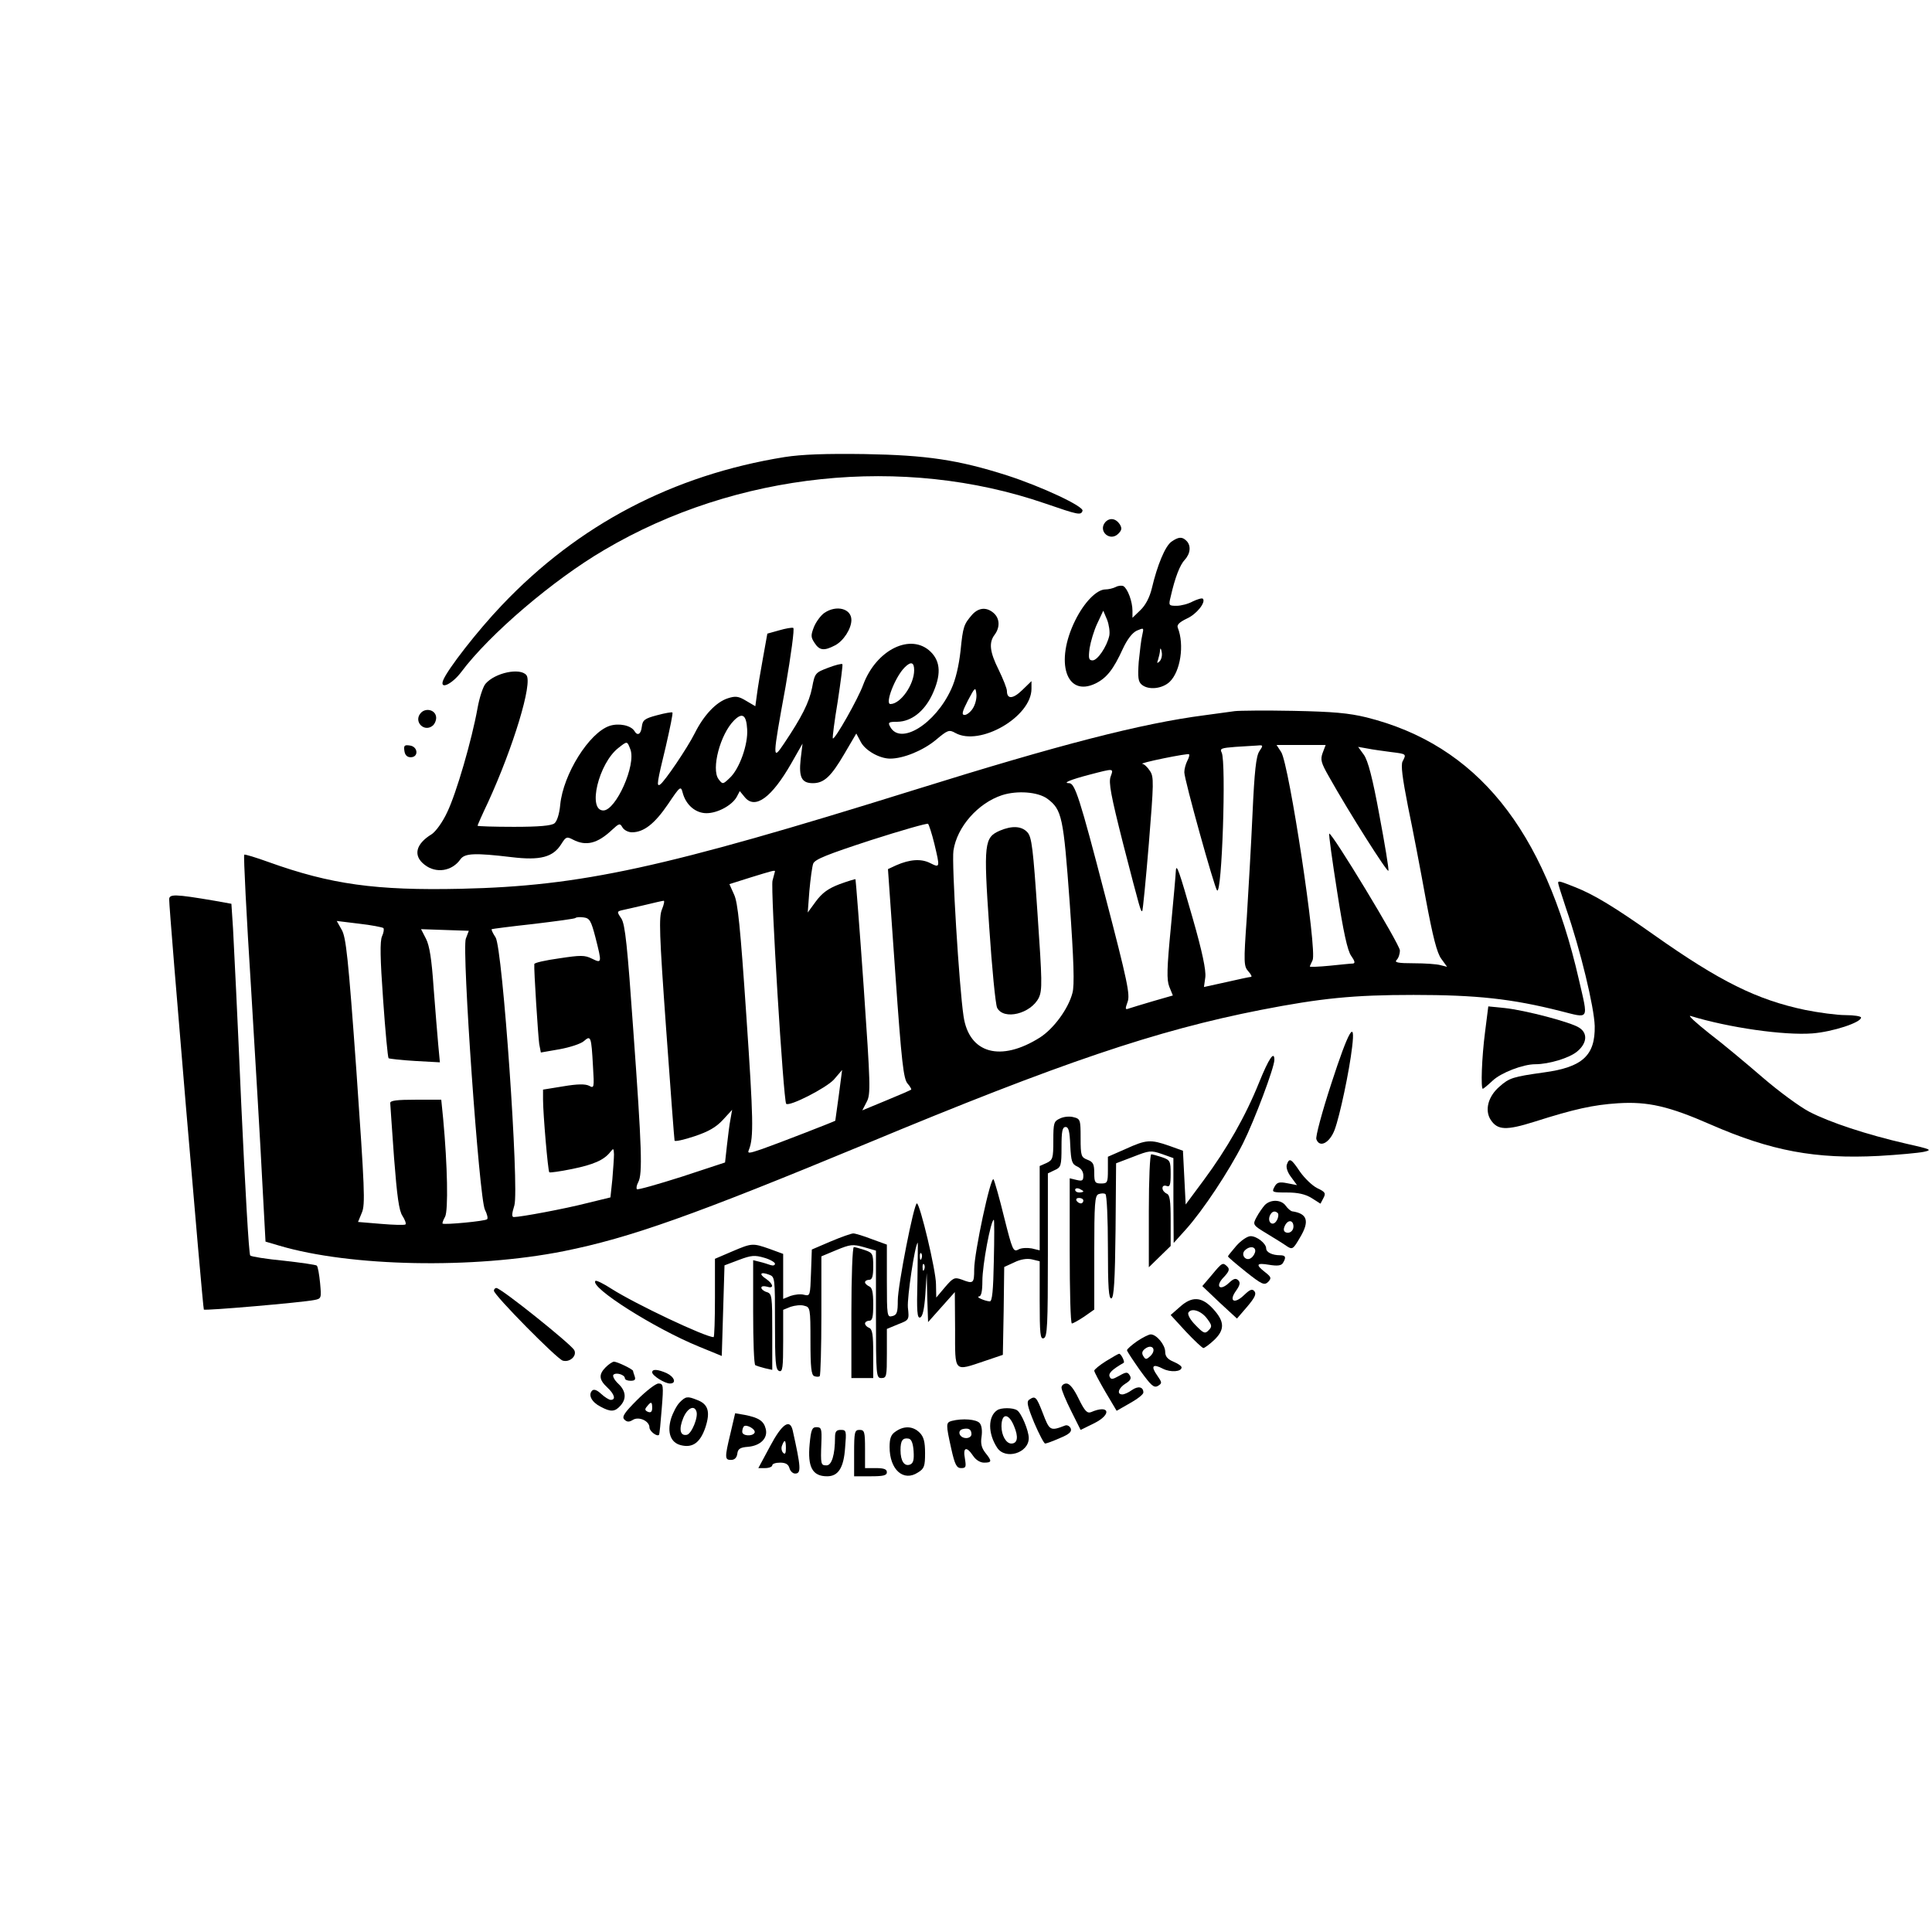 <?xml version="1.0" standalone="no"?>
<!DOCTYPE svg PUBLIC "-//W3C//DTD SVG 20010904//EN"
 "http://www.w3.org/TR/2001/REC-SVG-20010904/DTD/svg10.dtd">
<svg version="1.0" xmlns="http://www.w3.org/2000/svg"
 width="708pt" height="708pt" viewBox="0 0 708 708"
 preserveAspectRatio="xMidYMid meet">
<g transform="translate(0,708) scale(0.1,-0.1)"
fill="#000000" stroke="none">
<path d="M2875 5405 c-409 -66 -756 -248 -1036 -543 -88 -92 -200 -236 -215
-275 -14 -36 32 -15 66 30 104 139 337 338 525 448 483 285 1095 349 1615 170
122 -42 131 -44 137 -27 6 16 -150 89 -277 130 -179 57 -294 74 -520 78 -145
2 -231 -1 -295 -11z"/>
<path d="M4050 5166 c-27 -33 18 -72 48 -42 13 13 14 20 6 34 -15 23 -38 26
-54 8z"/>
<path d="M4293 5095 c-23 -16 -52 -86 -72 -171 -8 -33 -23 -62 -42 -80 l-29
-28 0 26 c0 33 -17 80 -33 90 -6 3 -19 2 -28 -3 -10 -5 -27 -9 -38 -9 -32 0
-78 -47 -111 -114 -75 -152 -33 -282 74 -231 41 20 66 51 101 128 16 34 34 58
51 66 26 11 26 11 20 -16 -4 -15 -9 -60 -13 -98 -4 -58 -2 -73 11 -84 25 -21
75 -15 102 10 40 38 55 136 30 199 -4 10 6 20 33 33 36 16 71 60 59 73 -4 3
-20 -2 -37 -10 -16 -9 -43 -16 -59 -16 -29 0 -30 1 -22 33 16 71 34 117 52
136 21 23 23 52 6 69 -16 16 -29 15 -55 -3z m-228 -345 c-9 -40 -43 -90 -61
-90 -14 0 -16 7 -11 45 4 24 16 65 28 90 l22 47 14 -33 c7 -18 11 -45 8 -59z
m184 -94 c-9 -8 -10 -7 -5 7 3 10 7 26 7 35 1 9 4 6 6 -7 3 -13 -1 -28 -8 -35z"/>
<path d="M3021 4834 c-13 -9 -30 -32 -38 -51 -12 -31 -12 -38 2 -59 18 -28 35
-30 75 -9 31 16 60 61 60 93 0 42 -55 56 -99 26z"/>
<path d="M3563 4828 c-31 -36 -34 -43 -43 -133 -6 -54 -18 -106 -34 -140 -58
-128 -187 -208 -224 -138 -9 16 -5 18 27 18 51 1 98 38 127 99 33 71 32 120
-5 157 -72 71 -200 9 -248 -121 -18 -50 -104 -202 -111 -196 -2 3 6 64 18 136
11 73 19 134 17 136 -2 3 -26 -3 -52 -13 -47 -18 -49 -19 -59 -73 -11 -55 -38
-108 -103 -205 -43 -64 -43 -58 6 210 20 116 33 212 28 214 -5 2 -28 -2 -52
-9 l-43 -12 -16 -89 c-9 -49 -19 -109 -22 -133 l-6 -44 -34 20 c-28 17 -39 18
-67 9 -43 -14 -88 -62 -121 -128 -27 -54 -111 -178 -127 -188 -14 -9 -11 8 21
140 15 66 27 122 24 124 -2 2 -27 -2 -56 -10 -46 -12 -53 -18 -56 -42 -3 -28
-16 -35 -27 -16 -13 21 -57 30 -91 19 -75 -25 -170 -177 -181 -289 -3 -34 -12
-61 -21 -68 -11 -9 -57 -13 -149 -13 -73 0 -133 2 -133 4 0 2 17 41 39 87 92
201 164 437 140 465 -23 28 -115 9 -150 -32 -9 -11 -22 -50 -29 -89 -21 -117
-78 -313 -111 -381 -17 -37 -42 -71 -57 -81 -59 -36 -69 -79 -26 -112 42 -33
101 -24 132 21 16 21 52 23 186 7 107 -13 153 0 183 48 17 27 20 28 43 16 48
-25 90 -14 143 36 26 24 29 25 38 9 6 -10 21 -18 35 -18 43 0 83 31 132 103
45 67 47 68 54 41 12 -44 47 -74 87 -74 41 0 94 29 111 60 l11 21 18 -22 c38
-47 99 -2 171 124 l41 72 -7 -58 c-7 -66 4 -87 45 -87 41 0 67 25 115 107 l44
75 16 -30 c16 -32 69 -62 108 -62 49 0 121 30 167 68 44 37 49 39 72 26 90
-50 279 59 279 162 l0 28 -34 -33 c-34 -33 -56 -34 -56 -3 0 9 -14 44 -30 77
-33 66 -37 100 -15 129 20 27 19 59 -3 79 -26 23 -55 21 -79 -5z m-213 -204
c0 -53 -50 -124 -87 -124 -21 0 17 99 52 134 23 23 35 20 35 -10z m215 -140
c-8 -13 -22 -24 -30 -24 -12 0 -9 12 12 53 26 49 28 51 31 24 2 -16 -4 -39
-13 -53z m-827 -76 c4 -55 -28 -146 -64 -179 -25 -24 -26 -24 -41 -4 -27 37 6
164 57 215 30 30 45 21 48 -32z m-428 -74 c22 -57 -53 -224 -99 -224 -59 0
-17 173 55 229 33 26 32 26 44 -5z"/>
<path d="M1541 4466 c-26 -31 14 -71 45 -45 8 7 14 22 12 33 -4 26 -40 33 -57
12z"/>
<path d="M4525 4474 c-16 -2 -66 -9 -110 -15 -232 -30 -530 -107 -1065 -274
-920 -287 -1221 -352 -1660 -362 -312 -7 -478 16 -706 98 -47 17 -87 29 -89
27 -3 -3 8 -222 25 -489 16 -266 35 -584 41 -707 l12 -222 51 -15 c260 -77
711 -86 1042 -20 244 49 477 132 1109 394 713 297 1063 415 1445 490 221 43
339 55 560 55 231 0 360 -14 538 -59 108 -27 103 -37 68 115 -126 552 -375
860 -778 961 -66 16 -122 21 -268 24 -102 2 -198 1 -215 -1z m90 -147 c-12
-18 -18 -74 -25 -228 -5 -112 -15 -284 -21 -381 -12 -168 -11 -179 6 -198 10
-11 14 -20 9 -20 -5 0 -46 -9 -90 -19 l-82 -18 5 36 c3 25 -11 93 -46 215 -50
175 -60 204 -62 175 0 -8 -8 -99 -18 -204 -15 -155 -16 -196 -6 -221 l13 -32
-73 -21 c-41 -12 -80 -24 -89 -27 -13 -5 -13 -1 -4 24 10 26 0 75 -82 389 -93
359 -111 413 -132 413 -26 0 5 13 74 31 92 24 89 24 78 -7 -8 -21 1 -69 45
-243 65 -252 66 -254 71 -249 2 2 13 113 24 246 18 224 19 245 4 267 -9 14
-21 25 -28 26 -6 1 29 10 78 20 49 10 91 17 93 15 3 -2 0 -13 -6 -24 -6 -12
-11 -30 -11 -42 0 -27 110 -422 120 -433 18 -20 34 470 17 505 -8 15 -1 17 50
21 32 2 68 4 81 5 21 2 22 1 7 -21z m232 -6 c-9 -25 -6 -36 23 -87 74 -132
215 -354 218 -345 2 6 -13 97 -33 203 -25 137 -42 201 -57 222 l-21 29 34 -6
c19 -4 58 -9 87 -13 57 -7 56 -7 42 -34 -7 -13 -1 -60 20 -167 17 -81 46 -233
65 -338 26 -139 41 -198 57 -219 l21 -29 -24 6 c-13 4 -58 7 -98 7 -58 0 -72
3 -63 12 7 7 12 22 12 35 0 22 -251 436 -259 428 -2 -3 11 -98 29 -212 23
-149 38 -216 51 -235 14 -20 16 -28 7 -29 -7 0 -46 -4 -85 -8 -40 -4 -73 -5
-73 -3 0 2 5 12 10 23 18 33 -86 718 -115 763 l-17 26 90 0 90 0 -11 -29z
m-1009 -168 c54 -40 59 -67 82 -381 15 -212 18 -304 10 -331 -15 -58 -69 -131
-119 -163 -144 -91 -260 -59 -280 78 -16 106 -44 561 -37 607 13 87 90 174
178 203 56 18 132 12 166 -13z m-414 -165 c21 -88 21 -89 -15 -71 -33 17 -75
14 -125 -8 l-30 -14 27 -383 c23 -327 30 -386 45 -403 9 -10 15 -21 13 -22 -2
-2 -43 -20 -92 -40 l-87 -36 16 31 c15 28 14 60 -11 422 -15 215 -29 392 -30
394 -1 1 -28 -7 -58 -18 -42 -16 -64 -32 -87 -63 l-30 -41 6 79 c4 44 10 89
14 100 6 16 52 34 211 86 112 36 207 63 210 60 3 -3 14 -36 23 -73z m-584
-101 c0 -1 -4 -16 -9 -34 -8 -28 40 -807 50 -818 12 -11 147 58 175 89 l30 35
-12 -92 c-7 -51 -13 -93 -13 -94 -1 -2 -209 -83 -269 -104 -50 -17 -54 -17
-47 -1 17 44 16 109 -10 490 -22 325 -31 415 -45 444 l-17 38 76 24 c78 24 91
28 91 23z m-414 -139 c-12 -28 -10 -89 15 -437 16 -223 30 -408 31 -411 2 -4
34 3 73 16 51 17 79 33 104 60 l34 37 -6 -34 c-4 -19 -9 -62 -13 -96 l-7 -63
-158 -52 c-88 -28 -162 -49 -165 -46 -3 4 -1 15 5 26 16 30 13 125 -18 553
-22 314 -30 391 -44 413 -17 25 -17 26 5 31 13 3 50 11 83 19 33 8 63 15 67
15 4 1 1 -14 -6 -31z m-244 -103 c24 -95 24 -96 -13 -78 -26 13 -41 13 -120 1
-50 -7 -91 -16 -91 -21 -2 -19 14 -265 18 -293 l6 -31 69 12 c38 7 78 20 89
30 25 22 27 17 33 -92 5 -80 4 -82 -14 -72 -14 7 -42 7 -95 -2 l-74 -12 0 -36
c0 -52 18 -263 23 -267 2 -2 39 3 83 12 79 16 118 33 141 63 11 14 12 13 13
-9 0 -14 -3 -55 -6 -92 l-7 -66 -86 -21 c-82 -21 -243 -51 -268 -51 -8 0 -8
11 2 43 18 62 -43 943 -69 982 -10 15 -16 28 -14 30 2 1 70 10 153 19 82 10
152 19 154 22 3 3 16 4 30 2 22 -3 27 -12 43 -73z m-777 34 c3 -4 1 -17 -5
-30 -8 -18 -7 -80 4 -233 8 -115 17 -211 20 -214 3 -2 46 -7 97 -10 l91 -5 -6
64 c-3 35 -11 129 -17 209 -7 104 -15 155 -28 180 l-18 35 87 -3 88 -3 -11
-29 c-15 -40 49 -953 70 -993 8 -16 12 -32 8 -35 -6 -7 -156 -21 -163 -16 -2
1 2 13 9 25 12 23 9 187 -7 359 l-7 70 -93 0 c-69 0 -94 -3 -94 -12 0 -7 7
-98 14 -201 11 -141 18 -194 31 -213 9 -14 14 -28 11 -31 -3 -3 -43 -2 -90 2
l-84 7 14 34 c13 30 10 88 -20 520 -30 417 -38 490 -54 517 l-18 32 82 -10
c45 -5 85 -13 89 -16z"/>
<path d="M3664 4036 c-57 -25 -60 -46 -39 -352 10 -151 23 -284 29 -297 24
-47 124 -22 153 37 13 28 12 62 -5 309 -16 237 -21 280 -37 297 -21 23 -56 25
-101 6z"/>
<path d="M1482 4328 c2 -15 10 -23 23 -23 30 0 27 39 -3 43 -20 3 -23 0 -20
-20z"/>
<path d="M5710 3844 c0 -4 13 -45 29 -93 53 -153 103 -362 105 -431 2 -108
-45 -151 -186 -170 -114 -16 -127 -20 -163 -52 -42 -36 -55 -87 -32 -122 25
-38 57 -39 159 -7 148 47 216 62 307 68 110 7 187 -11 340 -78 222 -97 384
-127 616 -115 71 4 146 11 165 15 32 7 28 9 -65 30 -144 33 -280 78 -355 117
-36 19 -112 75 -170 125 -58 50 -145 123 -195 161 -49 39 -81 68 -70 65 140
-43 343 -72 447 -64 75 6 178 40 178 58 0 5 -26 9 -57 9 -32 0 -98 9 -148 19
-176 37 -312 104 -554 275 -143 101 -220 148 -289 175 -58 23 -62 24 -62 15z"/>
<path d="M620 3784 c-1 -32 123 -1499 127 -1503 3 -5 361 26 405 35 26 5 26 7
21 62 -3 31 -8 60 -12 64 -3 3 -58 11 -121 18 -63 6 -119 15 -123 19 -5 5 -19
255 -33 557 -13 302 -27 590 -30 641 l-6 91 -61 11 c-147 25 -167 25 -167 5z"/>
<path d="M5442 3297 c-12 -93 -16 -207 -8 -207 2 0 18 13 36 30 31 29 111 60
156 60 50 0 126 23 154 47 36 30 39 67 7 87 -30 20 -198 64 -273 72 l-60 6
-12 -95z"/>
<path d="M4879 3110 c-34 -104 -59 -197 -55 -205 12 -33 49 -13 67 35 19 51
54 216 64 303 13 106 -13 61 -76 -133z"/>
<path d="M4614 3113 c-49 -122 -117 -242 -203 -358 l-66 -89 -5 99 -5 98 -50
18 c-69 24 -84 23 -159 -11 l-66 -29 0 -49 c0 -46 -2 -49 -25 -49 -22 0 -25 4
-25 38 0 33 -4 41 -25 49 -23 9 -25 14 -25 80 0 66 -1 70 -26 76 -14 4 -36 2
-50 -5 -22 -10 -24 -16 -24 -81 0 -65 -2 -71 -25 -82 l-25 -11 0 -154 0 -155
-29 7 c-17 3 -39 2 -49 -4 -19 -10 -22 -2 -52 117 -17 70 -35 133 -39 140 -10
16 -71 -269 -71 -330 0 -51 -3 -54 -46 -37 -26 9 -31 7 -61 -28 l-32 -38 -1
49 c0 50 -59 296 -70 296 -11 0 -70 -302 -70 -356 0 -43 -3 -53 -20 -57 -19
-5 -20 0 -20 128 l0 134 -55 20 c-31 12 -61 21 -68 21 -7 0 -44 -13 -82 -29
l-70 -30 -3 -85 c-3 -84 -3 -86 -25 -81 -13 4 -35 1 -50 -4 l-27 -11 0 83 0
82 -49 18 c-63 22 -65 22 -138 -9 l-63 -27 0 -144 c0 -78 -2 -143 -5 -143 -30
0 -286 121 -374 177 -29 19 -56 32 -59 29 -22 -23 216 -174 380 -241 l83 -34
5 166 5 166 53 20 c45 17 58 18 92 8 22 -6 40 -17 40 -22 0 -6 -7 -8 -16 -5
-9 3 -27 9 -40 12 l-24 6 0 -190 c0 -105 3 -193 8 -195 4 -2 19 -7 35 -11 l27
-6 0 139 c0 131 -1 140 -20 146 -11 3 -20 11 -20 16 0 6 9 7 20 4 27 -9 25 9
-2 28 -28 18 -22 28 10 16 22 -8 22 -11 22 -178 0 -141 2 -170 15 -175 13 -5
15 12 15 110 l0 114 27 11 c15 5 38 8 50 4 22 -5 23 -9 23 -129 0 -97 3 -125
14 -129 8 -3 17 -3 20 0 3 4 6 104 6 223 l0 216 55 23 c51 21 60 22 100 11
l45 -13 0 -233 c0 -227 1 -234 20 -234 19 0 20 7 20 90 l0 90 41 17 c41 16 41
16 36 62 -3 36 25 227 36 237 1 1 0 -61 -1 -138 -3 -114 -1 -140 10 -136 9 3
15 30 19 84 l5 79 2 -90 3 -90 49 55 49 55 1 -137 c0 -160 -6 -154 110 -115
l65 22 3 161 2 161 37 17 c22 11 46 15 64 11 l29 -7 0 -143 c0 -124 2 -144 15
-139 13 5 15 49 15 305 l0 299 25 12 c23 10 25 16 25 85 0 57 3 73 15 73 11 0
15 -16 17 -67 3 -59 6 -69 26 -78 13 -6 22 -18 22 -33 0 -19 -4 -21 -25 -16
l-25 6 0 -266 c0 -146 3 -266 8 -266 4 0 24 11 45 25 l37 26 0 208 c0 182 2
210 16 215 9 3 20 4 25 0 5 -3 9 -91 9 -195 0 -148 3 -190 13 -187 9 4 13 64
15 250 l2 245 63 24 c59 23 64 24 105 10 l42 -15 0 -156 1 -155 45 50 c62 69
157 212 209 315 42 84 115 278 115 306 0 35 -20 6 -56 -83z m-644 -399 c0 -2
-7 -4 -15 -4 -8 0 -15 4 -15 10 0 5 7 7 15 4 8 -4 15 -8 15 -10z m0 -34 c0 -5
-4 -10 -9 -10 -6 0 -13 5 -16 10 -3 6 1 10 9 10 9 0 16 -4 16 -10z m-328 -220
c-2 -109 -6 -150 -15 -149 -18 1 -54 17 -39 18 8 1 12 19 12 57 0 58 31 224
42 224 2 0 2 -67 0 -150z m-265 8 c-3 -8 -6 -5 -6 6 -1 11 2 17 5 13 3 -3 4
-12 1 -19z m10 -40 c-3 -8 -6 -5 -6 6 -1 11 2 17 5 13 3 -3 4 -12 1 -19z"/>
<path d="M4210 2643 l0 -207 40 39 40 39 0 93 c0 74 -3 95 -15 99 -8 4 -15 12
-15 20 0 8 6 11 15 8 12 -5 15 4 15 44 0 47 -2 51 -31 61 -18 6 -36 11 -40 11
-5 0 -9 -93 -9 -207z"/>
<path d="M4716 2813 c-4 -10 2 -29 15 -46 l22 -30 -36 7 c-30 6 -38 3 -47 -14
-10 -19 -8 -20 46 -20 40 0 67 -6 90 -20 l33 -21 11 21 c9 17 7 22 -23 36 -18
9 -46 36 -63 60 -32 48 -39 52 -48 27z"/>
<path d="M4635 2664 c-8 -9 -22 -29 -30 -44 -15 -28 -15 -29 38 -61 28 -17 62
-38 73 -46 20 -13 23 -11 48 32 36 60 27 88 -29 96 -5 1 -16 10 -23 20 -16 23
-55 25 -77 3z m48 -30 c3 -4 2 -16 -4 -26 -13 -24 -35 -9 -26 16 7 17 19 21
30 10z m57 -49 c0 -17 -17 -28 -30 -20 -7 4 -7 13 0 26 12 21 30 17 30 -6z"/>
<path d="M4531 2515 c-17 -20 -31 -37 -31 -39 0 -3 30 -28 66 -57 58 -46 67
-50 81 -37 13 14 12 18 -11 36 -36 28 -32 35 15 27 30 -5 44 -3 50 6 13 21 11
29 -10 29 -29 0 -51 11 -51 25 0 18 -34 45 -57 45 -12 0 -35 -16 -52 -35z m69
-19 c0 -7 -6 -19 -14 -25 -19 -16 -41 10 -24 27 16 16 38 15 38 -2z"/>
<path d="M3120 2270 l0 -240 40 0 40 0 0 89 c0 70 -3 90 -15 95 -8 3 -15 10
-15 16 0 5 7 10 15 10 12 0 15 13 15 60 0 45 -4 62 -15 66 -8 4 -15 10 -15 15
0 5 7 9 15 9 11 0 15 12 15 49 0 46 -2 50 -31 60 -18 6 -36 11 -40 11 -5 0 -9
-108 -9 -240z"/>
<path d="M4441 2408 l-35 -41 63 -60 64 -59 37 43 c28 33 35 47 27 57 -8 10
-16 7 -38 -14 -35 -34 -57 -23 -30 15 15 21 17 31 9 39 -9 9 -17 7 -34 -9 -34
-32 -52 -13 -20 20 20 21 23 30 14 39 -17 17 -19 16 -57 -30z"/>
<path d="M1810 2350 c0 -16 230 -249 252 -256 26 -8 54 18 42 39 -15 24 -268
227 -285 227 -5 0 -9 -5 -9 -10z"/>
<path d="M4323 2290 l-33 -29 56 -61 c31 -33 60 -60 64 -60 4 0 22 13 39 29
40 38 39 68 -3 114 -42 46 -78 48 -123 7z m101 -43 c18 -24 18 -29 5 -42 -13
-14 -19 -11 -48 19 -19 19 -30 39 -26 46 11 18 47 7 69 -23z"/>
<path d="M4167 2165 c-20 -14 -37 -29 -37 -33 0 -4 22 -37 48 -74 40 -55 50
-65 65 -57 16 10 16 12 -2 38 -25 35 -17 45 21 25 28 -14 68 -11 68 5 0 5 -13
14 -30 21 -21 9 -30 19 -30 36 0 26 -32 64 -53 64 -7 0 -29 -11 -50 -25z m50
-53 c-16 -15 -19 -15 -27 -2 -7 11 -5 19 7 28 25 18 42 -3 20 -26z"/>
<path d="M4053 2092 c-24 -15 -43 -31 -43 -35 0 -5 19 -40 41 -78 l41 -69 49
28 c27 15 49 32 49 39 0 21 -19 25 -42 9 -12 -9 -28 -16 -35 -16 -22 0 -14 24
12 40 18 11 22 19 15 30 -8 13 -13 13 -39 -2 -25 -14 -30 -14 -35 -2 -4 12 9
25 52 50 5 3 -10 34 -17 33 -3 0 -25 -13 -48 -27z"/>
<path d="M2220 2070 c-27 -27 -25 -46 5 -74 27 -25 33 -46 13 -46 -6 0 -22 10
-35 22 -16 15 -27 18 -33 12 -16 -16 -1 -43 31 -59 37 -20 52 -19 72 3 24 26
21 55 -8 82 -14 13 -21 28 -17 32 10 10 42 0 42 -13 0 -5 9 -9 21 -9 15 0 19
4 15 16 -3 9 -6 17 -6 20 0 6 -58 34 -70 34 -5 0 -19 -9 -30 -20z"/>
<path d="M2390 2051 c0 -12 46 -41 65 -41 25 0 17 24 -12 38 -32 14 -53 16
-53 3z"/>
<path d="M2335 1950 c-47 -47 -57 -62 -47 -72 9 -9 17 -10 30 -2 22 15 62 -3
62 -27 0 -14 28 -35 35 -27 2 2 6 45 10 96 7 86 6 92 -12 92 -10 0 -45 -27
-78 -60z m55 -30 c0 -13 -5 -18 -15 -14 -12 5 -13 10 -4 20 15 19 19 18 19 -6z"/>
<path d="M3890 1995 c0 -9 16 -47 35 -85 l35 -70 51 25 c65 33 54 69 -13 40
-14 -5 -23 4 -45 49 -18 37 -33 56 -45 56 -10 0 -18 -7 -18 -15z"/>
<path d="M2491 1941 c-11 -11 -25 -38 -32 -60 -15 -51 -1 -88 36 -97 43 -11
71 9 90 65 19 58 10 86 -31 101 -35 14 -41 13 -63 -9z m61 -33 c8 -21 -18 -83
-35 -86 -25 -5 -30 21 -13 62 15 36 40 48 48 24z"/>
<path d="M3772 1951 c-11 -7 -7 -24 18 -85 18 -42 36 -76 40 -76 5 0 29 9 54
20 34 14 44 23 40 35 -4 9 -13 14 -21 11 -54 -21 -57 -19 -81 44 -24 62 -28
66 -50 51z"/>
<path d="M3654 1912 c-34 -23 -34 -85 0 -137 30 -46 116 -20 116 35 0 27 -27
92 -43 102 -15 10 -59 10 -73 0z m62 -58 c17 -40 13 -64 -10 -64 -19 0 -36 30
-36 63 0 49 26 50 46 1z"/>
<path d="M2677 1828 c-22 -91 -21 -98 2 -98 13 0 21 8 23 23 2 17 10 23 39 25
46 4 74 32 65 66 -7 29 -26 41 -77 51 l-35 6 -17 -73z m88 1 c-9 -14 -45 -11
-45 4 0 8 3 17 6 20 10 9 46 -12 39 -24z"/>
<path d="M3488 1873 c-22 -6 -22 -12 -2 -102 13 -59 20 -71 36 -71 18 0 19 4
14 35 -8 42 6 46 30 10 10 -15 26 -25 40 -25 29 0 30 5 5 36 -14 18 -18 34
-14 59 3 21 1 41 -7 50 -12 14 -63 18 -102 8z m72 -49 c0 -8 -9 -14 -19 -14
-25 0 -35 27 -13 33 22 5 32 -1 32 -19z"/>
<path d="M2822 1780 l-43 -80 25 0 c14 0 26 5 26 10 0 6 13 10 29 10 20 0 30
-6 34 -20 3 -11 12 -20 21 -20 23 0 21 23 -9 158 -10 44 -39 25 -83 -58z m58
-7 c0 -19 -3 -24 -10 -17 -6 6 -8 18 -4 27 9 24 14 21 14 -10z"/>
<path d="M2967 1788 c-8 -84 10 -118 64 -118 41 0 61 31 66 105 5 61 5 65 -16
65 -16 0 -21 -6 -21 -27 0 -64 -12 -103 -31 -103 -21 0 -22 3 -19 83 2 51 0
57 -18 57 -16 0 -20 -9 -25 -62z"/>
<path d="M3282 1834 c-17 -11 -22 -25 -22 -57 0 -83 51 -128 104 -93 23 14 26
23 26 71 0 42 -5 60 -20 75 -24 24 -57 26 -88 4z m66 -72 c2 -32 -1 -44 -13
-49 -21 -8 -35 13 -35 53 0 35 8 46 30 42 10 -2 16 -17 18 -46z"/>
<path d="M3130 1755 l0 -85 60 0 c47 0 60 3 60 15 0 11 -11 15 -40 15 l-40 0
0 70 c0 63 -2 70 -20 70 -18 0 -20 -7 -20 -85z"/>
</g>
</svg>

